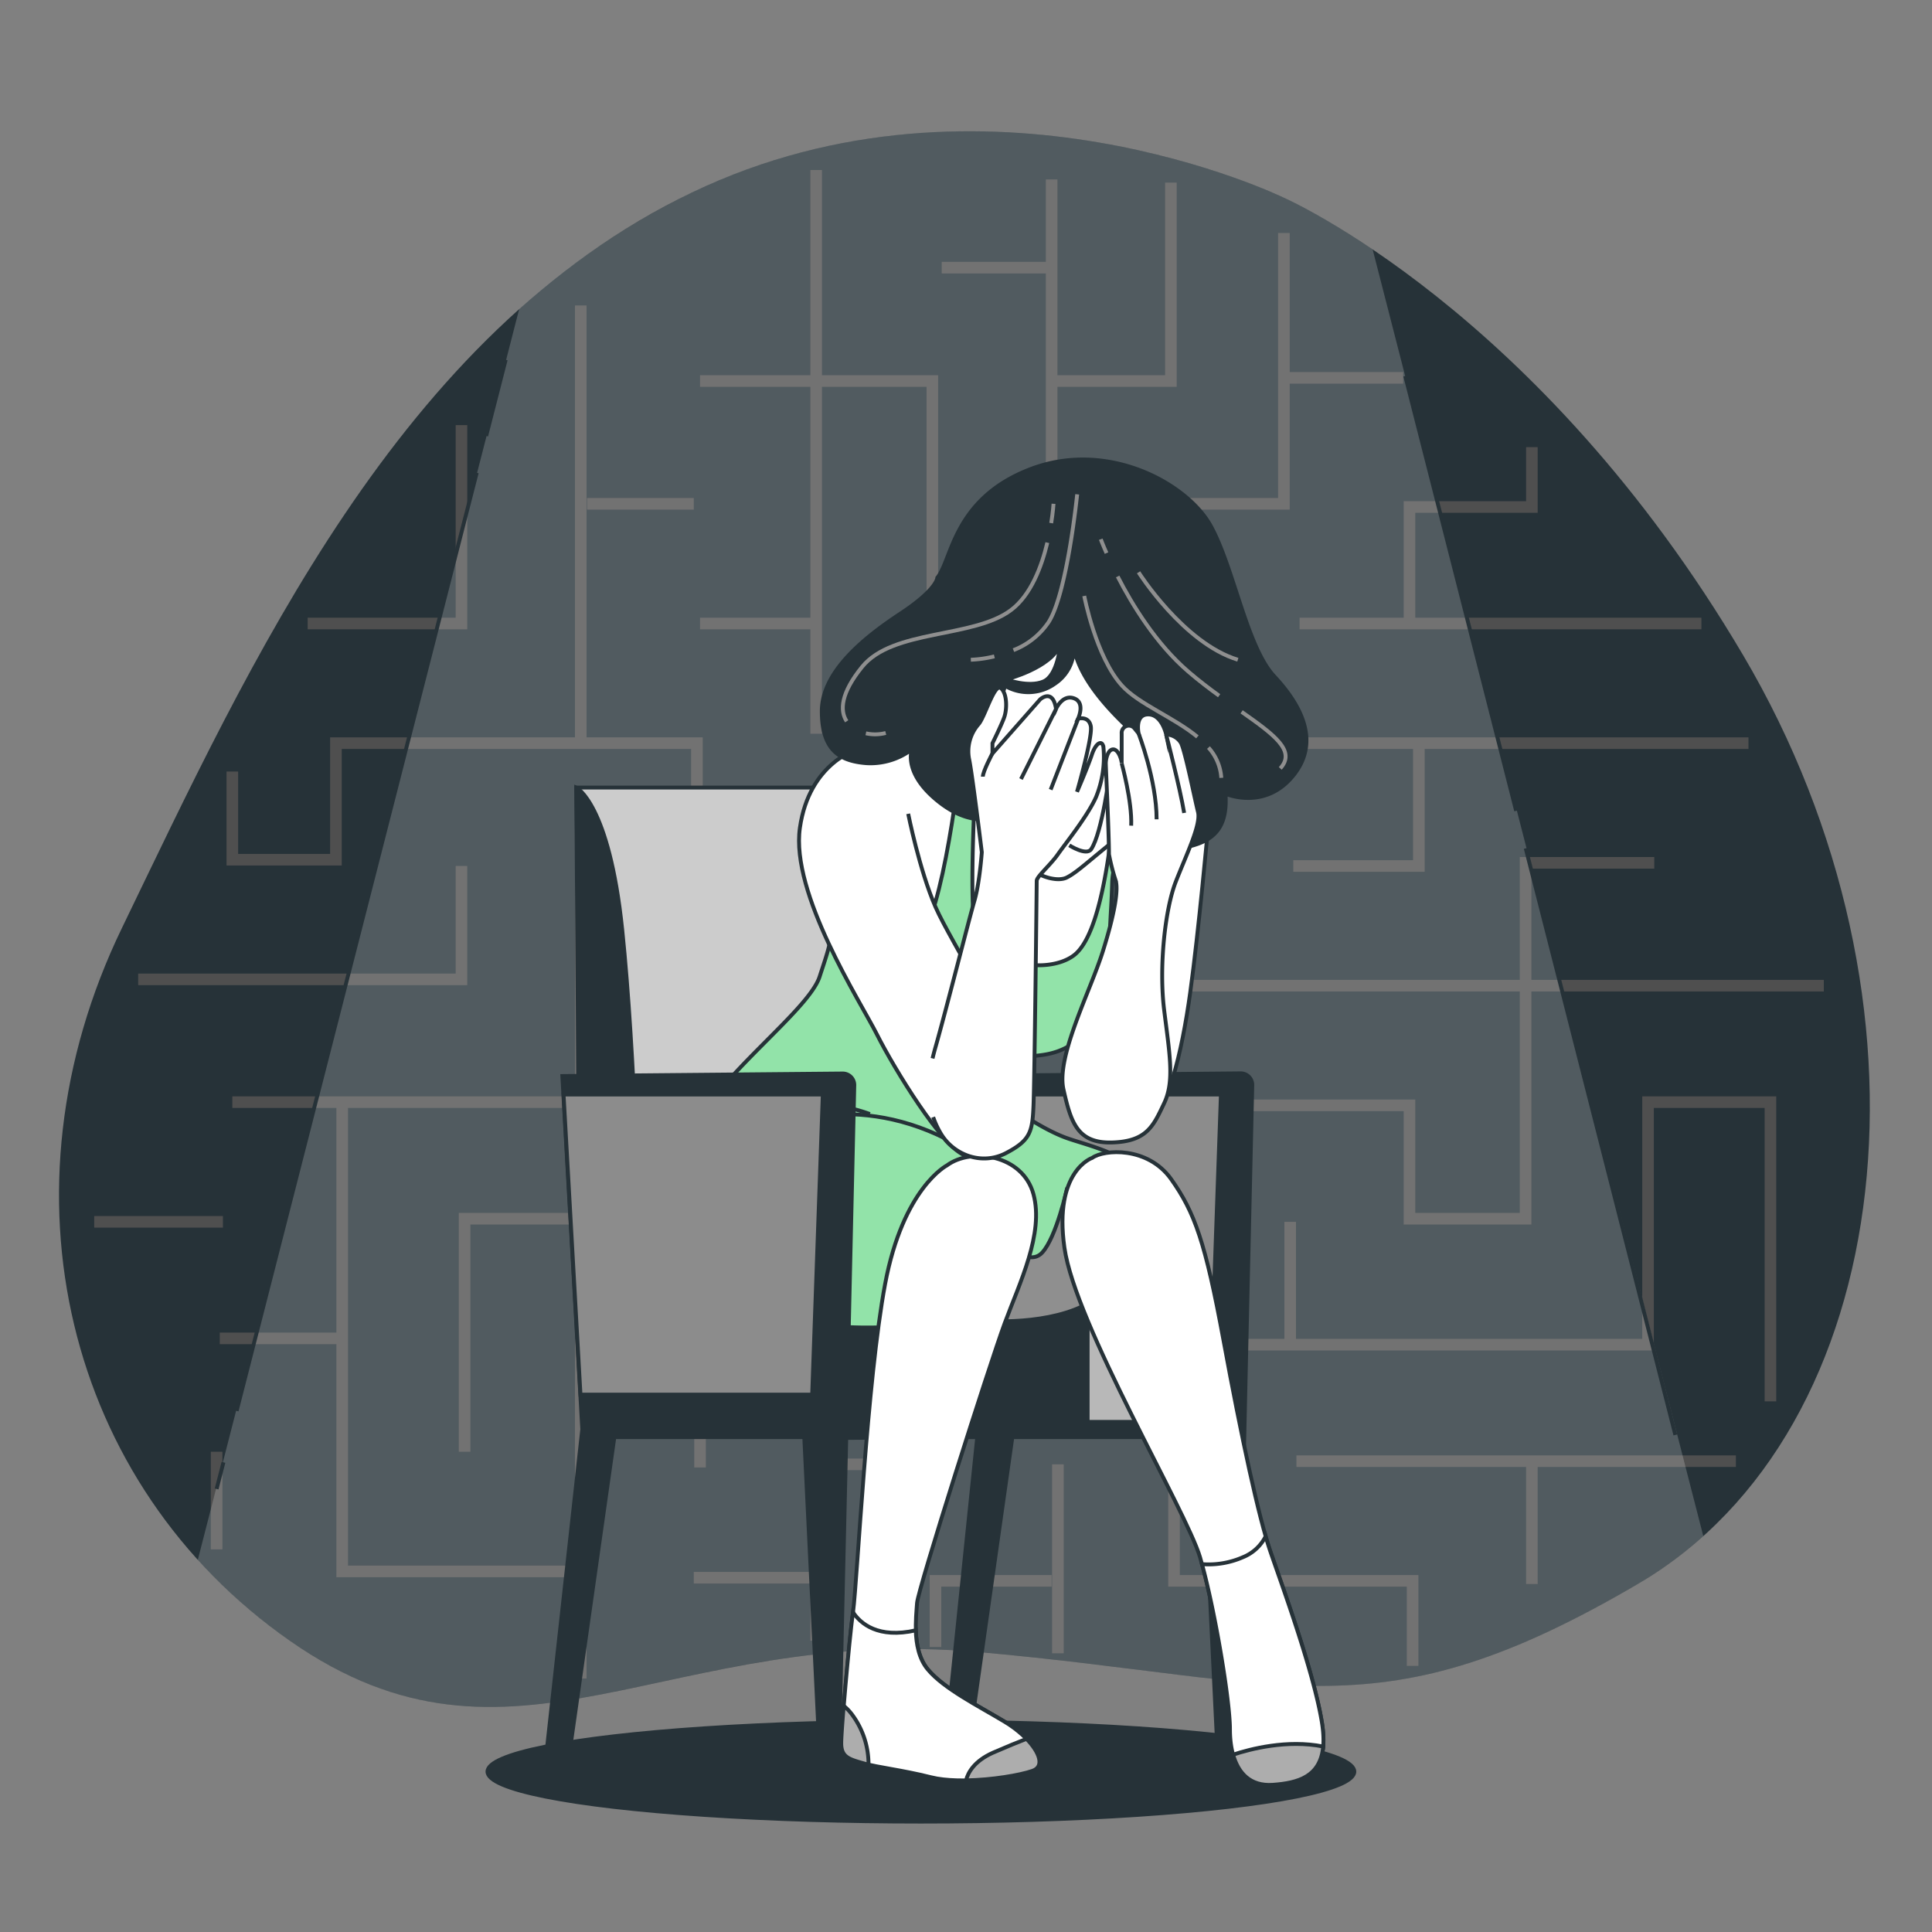 <svg xmlns="http://www.w3.org/2000/svg" viewBox="0 0 500 500"><rect x="0" y="0" width="500" height="500" fill="#808080" stroke="none"/><g id="background-simple"><path d="M332.19,51.14S255,13.41,179.08,49.81,64.61,171.85,31.55,240.18,17.18,384.23,75,424.63s97.27-4.31,178.48,2.94,103,21.92,170.51-17.71,80-150.73,27.11-240.33S332.19,51.14,332.19,51.14Z" style="fill:#263238"></path></g><g id="Labyrinth"><line x1="211.23" y1="44" x2="211.23" y2="189.89" style="fill:none;stroke:#4f4f4f;stroke-miterlimit:10;stroke-width:3px"></line><polyline points="181.17 98.61 241.29 98.61 241.29 159.73 303.03 159.73" style="fill:none;stroke:#4f4f4f;stroke-miterlimit:10;stroke-width:3px"></polyline><polyline points="332.27 60.3 332.27 130.39 303.03 130.39 303.03 255.09 472 255.09" style="fill:none;stroke:#4f4f4f;stroke-miterlimit:10;stroke-width:3px"></polyline><line x1="303.03" y1="192.33" x2="452.5" y2="192.33" style="fill:none;stroke:#4f4f4f;stroke-miterlimit:10;stroke-width:3px"></line><line x1="336.33" y1="161.36" x2="440.32" y2="161.36" style="fill:none;stroke:#4f4f4f;stroke-miterlimit:10;stroke-width:3px"></line><polyline points="364.77 161.36 364.77 131.21 396.45 131.21 396.45 115.72" style="fill:none;stroke:#4f4f4f;stroke-miterlimit:10;stroke-width:3px"></polyline><line x1="332.27" y1="97.79" x2="363.14" y2="97.79" style="fill:none;stroke:#4f4f4f;stroke-miterlimit:10;stroke-width:3px"></line><polyline points="272.97 98.61 303.03 98.61 303.03 47.26" style="fill:none;stroke:#4f4f4f;stroke-miterlimit:10;stroke-width:3px"></polyline><line x1="272.16" y1="46.44" x2="272.16" y2="132.02" style="fill:none;stroke:#4f4f4f;stroke-miterlimit:10;stroke-width:3px"></line><line x1="243.72" y1="69.27" x2="272.97" y2="69.27" style="fill:none;stroke:#4f4f4f;stroke-miterlimit:10;stroke-width:3px"></line><line x1="150.3" y1="79.05" x2="150.3" y2="192.33" style="fill:none;stroke:#4f4f4f;stroke-miterlimit:10;stroke-width:3px"></line><polyline points="60.13 199.67 60.13 222.49 86.94 222.49 86.94 192.33 180.36 192.33 180.36 224.93 241.29 224.93 241.29 193.96 273.78 193.96 273.78 255.9 150.3 255.9" style="fill:none;stroke:#4f4f4f;stroke-miterlimit:10;stroke-width:3px"></polyline><polyline points="150.3 224.93 150.3 285.24 60.13 285.24" style="fill:none;stroke:#4f4f4f;stroke-miterlimit:10;stroke-width:3px"></polyline><polyline points="88.56 286.06 88.56 406.68 150.3 406.68" style="fill:none;stroke:#4f4f4f;stroke-miterlimit:10;stroke-width:3px"></polyline><line x1="87.75" y1="346.37" x2="56.88" y2="346.37" style="fill:none;stroke:#4f4f4f;stroke-miterlimit:10;stroke-width:3px"></line><line x1="24.38" y1="316.21" x2="57.69" y2="316.21" style="fill:none;stroke:#4f4f4f;stroke-miterlimit:10;stroke-width:3px"></line><polyline points="35.76 253.46 119.43 253.46 119.43 224.12" style="fill:none;stroke:#4f4f4f;stroke-miterlimit:10;stroke-width:3px"></polyline><polyline points="120.24 375.71 120.24 315.4 242.91 315.4 242.91 286.06 364.77 286.06 364.77 315.4 394.82 315.4 394.82 223.3 428.13 223.3" style="fill:none;stroke:#4f4f4f;stroke-miterlimit:10;stroke-width:3px"></polyline><polyline points="334.71 224.12 367.2 224.12 367.2 192.33" style="fill:none;stroke:#4f4f4f;stroke-miterlimit:10;stroke-width:3px"></polyline><polyline points="458.19 362.67 458.19 285.24 426.51 285.24 426.51 348 243.72 348 243.72 378.97 211.23 378.97 211.23 424.61" style="fill:none;stroke:#4f4f4f;stroke-miterlimit:10;stroke-width:3px"></polyline><line x1="210.42" y1="408.31" x2="179.55" y2="408.31" style="fill:none;stroke:#4f4f4f;stroke-miterlimit:10;stroke-width:3px"></line><polyline points="211.23 348 150.3 348 150.3 434.39" style="fill:none;stroke:#4f4f4f;stroke-miterlimit:10;stroke-width:3px"></polyline><line x1="181.17" y1="348.81" x2="181.17" y2="379.78" style="fill:none;stroke:#4f4f4f;stroke-miterlimit:10;stroke-width:3px"></line><line x1="181.98" y1="316.21" x2="181.98" y2="286.87" style="fill:none;stroke:#4f4f4f;stroke-miterlimit:10;stroke-width:3px"></line><line x1="211.23" y1="255.9" x2="211.23" y2="286.87" style="fill:none;stroke:#4f4f4f;stroke-miterlimit:10;stroke-width:3px"></line><polyline points="242.1 426.24 242.1 409.12 272.16 409.12" style="fill:none;stroke:#4f4f4f;stroke-miterlimit:10;stroke-width:3px"></polyline><line x1="273.78" y1="427.87" x2="273.78" y2="378.97" style="fill:none;stroke:#4f4f4f;stroke-miterlimit:10;stroke-width:3px"></line><polyline points="303.84 348 303.84 409.12 365.58 409.12 365.58 431.13" style="fill:none;stroke:#4f4f4f;stroke-miterlimit:10;stroke-width:3px"></polyline><line x1="335.52" y1="378.15" x2="449.25" y2="378.15" style="fill:none;stroke:#4f4f4f;stroke-miterlimit:10;stroke-width:3px"></line><line x1="396.45" y1="378.97" x2="396.45" y2="409.94" style="fill:none;stroke:#4f4f4f;stroke-miterlimit:10;stroke-width:3px"></line><line x1="333.9" y1="348.81" x2="333.9" y2="316.21" style="fill:none;stroke:#4f4f4f;stroke-miterlimit:10;stroke-width:3px"></line><line x1="303.84" y1="286.06" x2="303.84" y2="316.21" style="fill:none;stroke:#4f4f4f;stroke-miterlimit:10;stroke-width:3px"></line><line x1="272.97" y1="347.18" x2="272.97" y2="317.03" style="fill:none;stroke:#4f4f4f;stroke-miterlimit:10;stroke-width:3px"></line><line x1="211.23" y1="161.36" x2="181.17" y2="161.36" style="fill:none;stroke:#4f4f4f;stroke-miterlimit:10;stroke-width:3px"></line><line x1="179.55" y1="130.39" x2="151.93" y2="130.39" style="fill:none;stroke:#4f4f4f;stroke-miterlimit:10;stroke-width:3px"></line><polyline points="79.62 161.36 119.43 161.36 119.43 110.02" style="fill:none;stroke:#4f4f4f;stroke-miterlimit:10;stroke-width:3px"></polyline><line x1="56.06" y1="375.71" x2="56.06" y2="400.97" style="fill:none;stroke:#4f4f4f;stroke-miterlimit:10;stroke-width:3px"></line></g><g id="Light"><path d="M355.24,64.56c-14-9.48-23.05-13.42-23.05-13.42S255,13.41,179.08,49.81A190.5,190.5,0,0,0,134.36,80L51.19,403.7A141.3,141.3,0,0,0,75,424.63c57.78,40.39,97.27-4.31,178.48,2.94s103,21.92,170.51-17.71a104.18,104.18,0,0,0,16.82-12.33Z" style="fill:#fff;opacity:0.2"></path><line x1="125.82" y1="112.83" x2="130.87" y2="93.12" style="fill:none;stroke:#263238;stroke-miterlimit:10"></line><line x1="61.24" y1="365.14" x2="123.38" y2="122.35" style="fill:none;stroke:#263238;stroke-miterlimit:10"></line><line x1="56.06" y1="385.34" x2="57.83" y2="378.45" style="fill:none;stroke:#263238;stroke-miterlimit:10"></line><line x1="394.85" y1="219.55" x2="433.58" y2="371.36" style="fill:none;stroke:#263238;stroke-miterlimit:10"></line><line x1="363.67" y1="97.31" x2="392.38" y2="209.85" style="fill:none;stroke:#263238;stroke-miterlimit:10"></line></g><g id="Character"><ellipse cx="238.33" cy="458.49" rx="112.17" ry="12.94" style="fill:#263238;stroke:#263238;stroke-miterlimit:10"></ellipse><path d="M244.15,456.48H250l12-84.55h49.14l4.11,84.85h4.84l4-176a3,3,0,0,0-3-3l-72.56.66-34.13,93.72,38.51-.23Z" style="fill:#263238;stroke:#263238;stroke-miterlimit:10"></path><polygon points="315.97 283.26 248.88 283.26 253.26 360.93 313.23 360.93 315.97 283.26" style="fill:#8c8c8c;stroke:#263238;stroke-miterlimit:10"></polygon><polygon points="150.28 285.9 149.14 203.82 256.14 203.82 264.06 341.38 155.94 341.38 150.28 285.9" style="fill:#ccc;stroke:#263238;stroke-miterlimit:10"></polygon><path d="M149.14,203.82s8.49,4,11.89,36.79,4.53,81.52,4.53,81.52l-15.74-16Z" style="fill:#263238;stroke:#263238;stroke-miterlimit:10"></path><rect x="203.49" y="337.98" width="105.86" height="30" rx="3.33" style="fill:#b8b8b8;stroke:#263238;stroke-miterlimit:10"></rect><rect x="203.49" y="337.98" width="77.99" height="30" style="fill:#263238;stroke:#263238;stroke-miterlimit:10"></rect><path d="M235.24,188s-12.41,4.38-17.77,8.52-7.3,17.77-3.89,30.43,1.46,16.8-1.46,25.8-27.27,26.29-33.35,40.9-2.19,30.19,7.06,39.68,31.64,10.23,38.46,10.23,14.12-.49,14.12-.49,21.42-1,37.73-5.36,27.27-18.74,23.13-28.72-17.77-12.42-23.61-14.61-12.91-7.06-15.1-8.76-4.62-3.9-4.62-3.9,4.14-6.08,8-7.79,14.85,2,22.64-15.82a33.12,33.12,0,0,0,1-11.44c-.73-5.36,0-9.25.25-18.26s8-16.07,6.81-26.78-20.45-21.42-37.73-18.26S235.24,188,235.24,188Z" style="fill:#92E3A9;stroke:#263238;stroke-miterlimit:10"></path><path d="M197.65,292.48s21.67-10.72,47.39,2.37" style="fill:none;stroke:#263238;stroke-miterlimit:10"></path><path d="M201.33,286.84a41.63,41.63,0,0,1,23.79,1.47" style="fill:none;stroke:#263238;stroke-miterlimit:10"></path><path d="M253.11,189.91c-.58,9.46-2.44,42.42-.77,50.23,2,9.14,18.28,12.41,25.47,7.18s9.72-28.7,11.1-43.09c.49-5.18-1.91-10.86-5.37-16a40.48,40.48,0,0,0-26.63-4.88l-1.58.3c-1.25,2.15-2.06,3.72-2.06,3.72S253.2,188.29,253.11,189.91Z" style="fill:#fff;stroke:#263238;stroke-miterlimit:10"></path><path d="M249.07,192.47l-4-6.82c-7.56,1.58-9.8,2.32-9.8,2.32s-12.41,4.38-17.77,8.52-7.3,17.77-3.89,30.43c1.67,6.19,2,10.35,1.67,14,7.24,3.69,19,8.17,23.38,1.15C245.16,231.65,249.07,192.47,249.07,192.47Z" style="fill:#fff;stroke:#263238;stroke-miterlimit:10"></path><path d="M222.1,193.81s-12.66,3.41-15.09,20.45,15.58,44.79,20,53.56,16.8,29,22.64,31.16,11.93-8.77,11.93-20.45-15.34-34.33-19.48-43.82-7.06-24.1-7.06-24.1" style="fill:#fff;stroke:#263238;stroke-miterlimit:10"></path><path d="M312.66,214s-2.44,27-4.63,42.84-5.84,30.68-11.44,35.54-18.5.73-19.47-9.73S282,261,284.91,250.53s6.81-29.45,7.06-34.32S309.49,205,312.66,214Z" style="fill:#fff;stroke:#263238;stroke-miterlimit:10"></path><path d="M242.57,149.52s0,3-9.6,9.32-20.29,15.08-20.29,25.23,4.66,12.89,11.52,13.44A17.75,17.75,0,0,0,236,193.94s-2.19,5.48,5.48,12.34,14,6.31,17.28,4.94,31,10.14,41.68,9,17.55-3,16.72-14.8c0,0,9.88,4.38,17.28-4.39s2.47-18.37-4.66-26-10.42-28-16.45-38.94-26.66-22.34-46.67-14.67S246.41,144.86,242.57,149.52Z" style="fill:#263238;stroke:#263238;stroke-miterlimit:10"></path><path d="M294.66,148.11s11.62,18.34,25.69,22.63" style="fill:none;stroke:#8f8f8f;stroke-miterlimit:10"></path><path d="M321.33,184.22c8.54,6,14.13,10.13,10,14.64" style="fill:none;stroke:#8f8f8f;stroke-miterlimit:10"></path><path d="M289.25,149.19c3.78,7.39,10,17.5,18.26,24.6,2.67,2.3,5.37,4.36,8,6.26" style="fill:none;stroke:#8f8f8f;stroke-miterlimit:10"></path><path d="M284.88,139.55s.5,1.36,1.49,3.59" style="fill:none;stroke:#8f8f8f;stroke-miterlimit:10"></path><path d="M257.34,169.87a30.42,30.42,0,0,1-6.09.87" style="fill:none;stroke:#8f8f8f;stroke-miterlimit:10"></path><path d="M278.77,127.93s-2.55,25.34-7.34,33a19.43,19.43,0,0,1-9.15,7.33" style="fill:none;stroke:#8f8f8f;stroke-miterlimit:10"></path><path d="M224.09,189.78a10.82,10.82,0,0,0,5.14-.09" style="fill:none;stroke:#8f8f8f;stroke-miterlimit:10"></path><path d="M271.05,140.43c-1.47,6.17-4.25,13.6-9.41,17.46-9.78,7.34-30.57,4.9-38.52,14.68-5.51,6.78-5.83,11.34-4,14.1" style="fill:none;stroke:#8f8f8f;stroke-miterlimit:10"></path><path d="M272.65,130.38s-.12,2-.6,5" style="fill:none;stroke:#8f8f8f;stroke-miterlimit:10"></path><path d="M312.75,193.47a12.91,12.91,0,0,1,3.32,7.84" style="fill:none;stroke:#8f8f8f;stroke-miterlimit:10"></path><path d="M280.6,154.23s3,15.8,9.78,23.23c4.33,4.76,13.39,8.18,19.51,13.24" style="fill:none;stroke:#8f8f8f;stroke-miterlimit:10"></path><path d="M274.38,166.79s-.55,8-4.39,9.6-9.6-.55-9.6-.55S272.19,172.83,274.38,166.79Z" style="fill:#fff;stroke:#263238;stroke-miterlimit:10"></path><path d="M277.67,165.42A11,11,0,0,1,273,176.94a11.81,11.81,0,0,1-12.89.55s-2.19,7.13-4.94,18.1,4.39,20.56,8,25.77,10.15,7.12,12.89,5.75,5.75-4.38,13.7-10.68,12.34-18.1,12.62-18.92S278.22,180.5,277.67,165.42Z" style="fill:#fff;stroke:#263238;stroke-miterlimit:10"></path><path d="M287.25,199.53s-2,16-4.85,20.24c-1.22,1.83-5.67-1-5.67-1" style="fill:none;stroke:#263238;stroke-miterlimit:10"></path><path d="M276.14,307.6s-2.76,12.63-6.44,16.59S259.53,321,259.53,321s-10,18.91-8.28,20.05,18.43,2.08,28.9-3,9.39-26.1,6.56-29.78S280.11,304.48,276.14,307.6Z" style="fill:#8f8f8f;stroke:#263238;stroke-miterlimit:10"></path><path d="M245.07,301.6s-11.33,5.8-16,30.67-7.18,76.28-8.29,84.85-3,30.4-3,34,1.94,4.15,5.81,5.25,9.67,1.66,17.41,3.6,21.55,0,26.25-1.66-.27-8.57-7.18-12.71S244.24,437,240.1,432s-3-13.54-2.77-17.13S256.13,353,260,342.5s10.22-23.22,7.46-33.44S251.43,296.9,245.07,301.6Z" style="fill:#fff;stroke:#263238;stroke-miterlimit:10"></path><path d="M260,445.59c-6.91-4.15-15.76-8.57-19.9-13.55-2.3-2.75-3-6.6-3.09-10.11-9.76,2.2-14.3-1.73-16.27-4.7-1.11,8.64-3,30.3-3,33.88s1.94,4.15,5.81,5.25,9.67,1.66,17.41,3.6,21.55,0,26.25-1.66S266.91,449.73,260,445.59Z" style="fill:#fff;stroke:#263238;stroke-miterlimit:10"></path><path d="M223.52,456.36c.39.12.82.22,1.25.32a21.49,21.49,0,0,0-4.29-13,12.71,12.71,0,0,0-2.13-2.22c-.38,4.63-.64,8.37-.64,9.68C217.71,454.71,219.65,455.26,223.52,456.36Z" style="fill:#adadad;stroke:#263238;stroke-miterlimit:10"></path><path d="M250,460.76c6.77-.11,14-1.35,17.19-2.46s1.88-4.78-1.54-8.29c-2.2.84-5,2-8.68,3.59C252.12,455.77,250.51,458.74,250,460.76Z" style="fill:#adadad;stroke:#263238;stroke-miterlimit:10"></path><path d="M282.66,299.66s-10,3.32-7.19,23.22,31.51,68,35.1,80.14,7.74,36.76,7.74,44.5,2.77,14.92,11.06,14.37,14.92-3,12.71-16.3-10.23-35.1-13.27-43.95-7.46-29.29-12.16-54.72-7.46-33.16-13.54-41.73S285.7,297.45,282.66,299.66Z" style="fill:#fff;stroke:#263238;stroke-miterlimit:10"></path><path d="M328.81,401.64c-.39-1.15-.82-2.51-1.26-4.05a11.29,11.29,0,0,1-5.92,5.43,22.12,22.12,0,0,1-10.56,1.78c3.47,12.63,7.24,35.34,7.24,42.72,0,7.74,2.77,14.92,11.06,14.37s14.92-3,12.71-16.3S331.85,410.49,328.81,401.64Z" style="fill:#fff;stroke:#263238;stroke-miterlimit:10"></path><path d="M342.44,452c-9.34-1.87-18.92.65-23.31,2.1,1.32,4.76,4.41,8.2,10.24,7.81C336.1,461.44,341.74,459.72,342.44,452Z" style="fill:#adadad;stroke:#263238;stroke-miterlimit:10"></path><path d="M241.34,273.92c.2-.83.42-1.7.67-2.58,2.75-9.6,8.79-33.53,10.16-38.19s1.92-12.61,1.92-12.61-2.47-20.29-3.29-24.13a10.61,10.61,0,0,1,2.47-9c1.64-1.92,4.11-10.69,5.75-9.32s1.65,5.48.83,7.67-3,6.59-3,6.59V195l12.34-14s3.29-3,4.11,2.47c0,0,1.65-3.84,4.66-2.74S279,186,279,186s2.74-.82,3.29,1.92-3.56,17-3.56,17,2.74-6.31,3.84-9.6,2.74-3.84,3-1.92a27.55,27.55,0,0,1-1.92,12.89c-2.19,4.94-7.95,12.06-9.87,14.81s-5.48,5.76-5.48,6.85-.55,51.28-.83,58.13-.82,9.05-7.13,12.34-13.73.45-17-5.31a22.79,22.79,0,0,1-1.83-4" style="fill:#fff;stroke:#263238;stroke-miterlimit:10"></path><line x1="279.04" y1="185.99" x2="271.91" y2="204.36" style="fill:none;stroke:#263238;stroke-miterlimit:10"></line><line x1="273.28" y1="183.52" x2="264.23" y2="201.62" style="fill:none;stroke:#263238;stroke-miterlimit:10"></line><path d="M256.83,195s-2.47,4.66-2.47,6" style="fill:none;stroke:#263238;stroke-miterlimit:10"></path><path d="M287,221.09c0-5.49-.82-22.49-.82-23.58s.55-3.57,1.92-3.57,2.19,2.74,2.19,3.57v-7.68a1.87,1.87,0,0,1,3.29-1.37l1.1,1.37s-1.1-4.94,2.47-4.94,4.66,5.21,4.66,5.21a4.54,4.54,0,0,1,3.84,2.2c1.1,2.19,3.56,14.53,4.39,17.82s-3,11-5.76,18.1-4.39,21.93-3,33.17,2.74,18.38,0,24.13-4.39,9.88-13.43,10.15-10.7-5.21-12.62-13.71,6.86-25.23,10.15-35.65,4.11-16.45,3.29-18.64A55.07,55.07,0,0,1,287,221.09Z" style="fill:#fff;stroke:#263238;stroke-miterlimit:10"></path><path d="M290.28,197.51s2.74,9.87,2.47,16.17" style="fill:none;stroke:#263238;stroke-miterlimit:10"></path><path d="M294.67,189.83s4.66,12.06,4.66,22.21" style="fill:none;stroke:#263238;stroke-miterlimit:10"></path><path d="M301.8,190.1s3.56,13.71,4.66,20.29" style="fill:none;stroke:#263238;stroke-miterlimit:10"></path><path d="M141.12,456.41H147l12-84.48h49.14l4.09,84.48h4.86l4-175.59a3,3,0,0,0-3-3l-72.56.66,5.16,91.42Z" style="fill:#263238;stroke:#263238;stroke-miterlimit:10"></path><polygon points="212.94 283.26 145.85 283.26 150.23 360.93 210.19 360.93 212.94 283.26" style="fill:#8c8c8c;stroke:#263238;stroke-miterlimit:10"></polygon></g></svg>